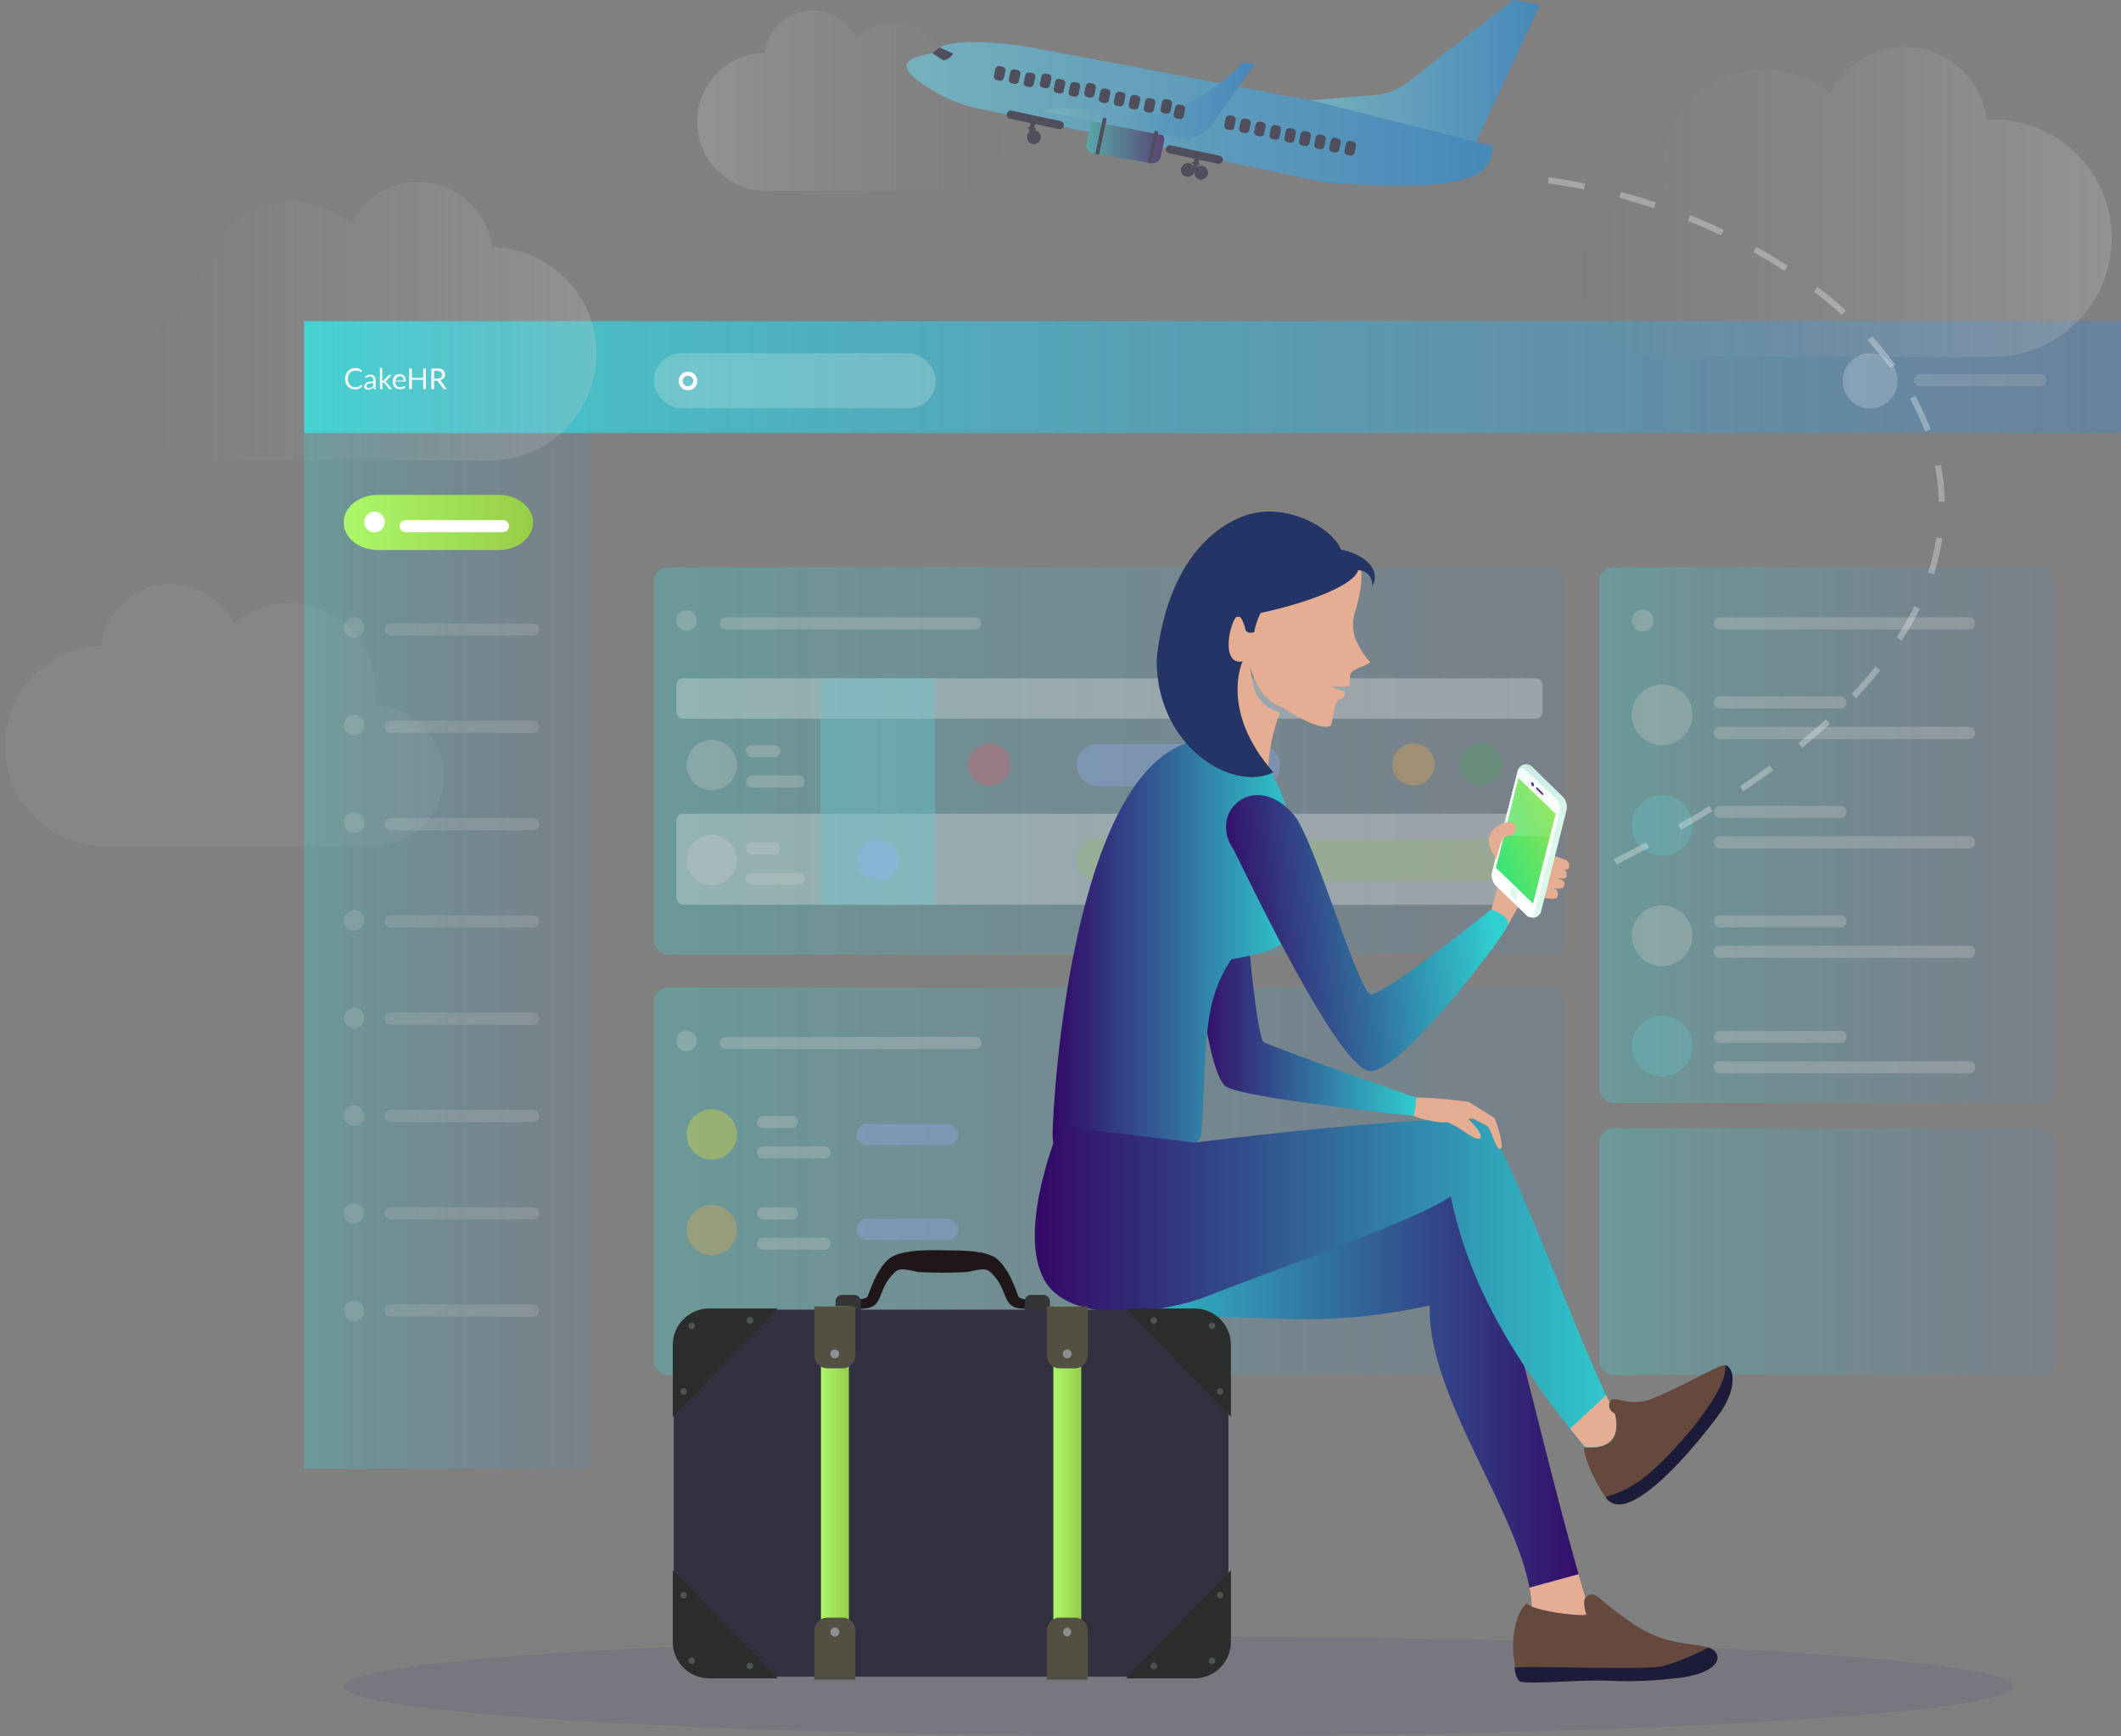 <svg xmlns="http://www.w3.org/2000/svg" xmlns:xlink="http://www.w3.org/1999/xlink" viewBox="0 0 348.83 285.5"><rect x="0" y="0" width="348.83" height="285.5" fill="#808080" stroke="none"/><defs><style>.cls-1{opacity:0.1;}.cls-2{fill:#332074;}.cls-3{opacity:0.2;}.cls-4{fill:url(#linear-gradient);}.cls-5{fill:url(#linear-gradient-2);}.cls-6{fill:url(#linear-gradient-3);}.cls-35,.cls-7{opacity:0.3;}.cls-8{fill:#ccc;}.cls-9{fill:#65c8d0;}.cls-10{opacity:0.6;}.cls-11{fill:url(#linear-gradient-4);}.cls-12,.cls-24{fill:#fff;}.cls-13{fill:url(#linear-gradient-5);}.cls-14{fill:url(#linear-gradient-6);}.cls-15{fill:#f2f2f2;}.cls-16{opacity:0.4;}.cls-17{fill:#42a552;}.cls-18{fill:#fbb03b;}.cls-19{fill:#8db65c;}.cls-20{fill:#95adff;}.cls-21{fill:#f04c5d;}.cls-22{fill:url(#linear-gradient-7);}.cls-23{fill:#fcee21;}.cls-24{opacity:0.05;}.cls-25{fill:url(#linear-gradient-8);}.cls-26{fill:url(#linear-gradient-9);}.cls-27{fill:url(#linear-gradient-10);}.cls-28{opacity:0.5;}.cls-29,.cls-30,.cls-31,.cls-32,.cls-34,.cls-37,.cls-38,.cls-39,.cls-40,.cls-41,.cls-42,.cls-43,.cls-46,.cls-47,.cls-49,.cls-50,.cls-52,.cls-54{fill-rule:evenodd;}.cls-29{fill:url(#linear-gradient-11);}.cls-30{fill:url(#linear-gradient-12);}.cls-31{fill:url(#linear-gradient-13);}.cls-32{fill:url(#linear-gradient-14);}.cls-33,.cls-34{fill:#1d1b3a;}.cls-35{fill:none;stroke:#fff;stroke-miterlimit:10;stroke-dasharray:6;}.cls-36,.cls-52{fill:#e5ae92;}.cls-37,.cls-53{fill:#243464;}.cls-38{fill:url(#linear-gradient-15);}.cls-39{fill:url(#linear-gradient-16);}.cls-40{fill:url(#linear-gradient-17);}.cls-41{fill:url(#linear-gradient-18);}.cls-42{fill:#65493c;}.cls-43{fill:#1f1619;}.cls-44{fill:#343536;}.cls-45{fill:#30303e;}.cls-46{fill:#2b2d2d;}.cls-47{fill:#4f5253;}.cls-48{fill:url(#linear-gradient-19);}.cls-49{fill:#525043;}.cls-50{fill:#8c8f94;}.cls-51{fill:url(#linear-gradient-20);}.cls-54{fill:url(#linear-gradient-21);}.cls-55{fill:url(#linear-gradient-22);}.cls-56{fill:url(#linear-gradient-23);}.cls-57{fill:url(#linear-gradient-24);}.cls-58{fill:url(#linear-gradient-25);}.cls-59{fill:url(#linear-gradient-26);}.cls-60{fill:url(#linear-gradient-27);}.cls-61{fill:url(#linear-gradient-28);}</style><linearGradient id="linear-gradient" x1="50.02" y1="147.18" x2="96.93" y2="147.18" gradientUnits="userSpaceOnUse"><stop offset="0" stop-color="#1afffe"/><stop offset="1" stop-color="#3688df" stop-opacity="0.49"/></linearGradient><linearGradient id="linear-gradient-2" x1="263.06" y1="137.32" x2="337.79" y2="137.32" xlink:href="#linear-gradient"/><linearGradient id="linear-gradient-3" x1="263.06" y1="205.82" x2="337.79" y2="205.82" xlink:href="#linear-gradient"/><linearGradient id="linear-gradient-4" x1="50.02" y1="62.01" x2="348.83" y2="62.01" xlink:href="#linear-gradient"/><linearGradient id="linear-gradient-5" x1="56.53" y1="85.91" x2="87.67" y2="85.91" gradientUnits="userSpaceOnUse"><stop offset="0" stop-color="#acf769"/><stop offset="1" stop-color="#97ce47"/></linearGradient><linearGradient id="linear-gradient-6" x1="107.54" y1="125.12" x2="257.29" y2="125.12" xlink:href="#linear-gradient"/><linearGradient id="linear-gradient-7" x1="107.54" y1="194.24" x2="257.29" y2="194.24" xlink:href="#linear-gradient"/><linearGradient id="linear-gradient-8" x1="-7242.04" y1="52.81" x2="-7164.24" y2="52.81" gradientTransform="matrix(-1, 0, 0, 1, -7143.52, 0)" gradientUnits="userSpaceOnUse"><stop offset="0" stop-color="#ccc" stop-opacity="0.25"/><stop offset="1" stop-color="#999" stop-opacity="0"/></linearGradient><linearGradient id="linear-gradient-9" x1="-7489.88" y1="33.21" x2="-7403.24" y2="33.21" xlink:href="#linear-gradient-8"/><linearGradient id="linear-gradient-10" x1="114.3" y1="16.56" x2="164.71" y2="16.56" gradientTransform="matrix(1, 0, 0, 1, 0, 0)" xlink:href="#linear-gradient-8"/><linearGradient id="linear-gradient-11" x1="215.58" y1="11.65" x2="253.26" y2="11.65" gradientUnits="userSpaceOnUse"><stop offset="0" stop-color="#69e0f7"/><stop offset="1" stop-color="#1090f3"/></linearGradient><linearGradient id="linear-gradient-12" x1="149.14" y1="18.72" x2="245.48" y2="18.72" xlink:href="#linear-gradient-11"/><linearGradient id="linear-gradient-13" x1="178.66" y1="23.04" x2="191.51" y2="23.04" gradientUnits="userSpaceOnUse"><stop offset="0" stop-color="#30cfd0"/><stop offset="1" stop-color="#330867"/></linearGradient><linearGradient id="linear-gradient-14" x1="171.31" y1="16.56" x2="206.31" y2="16.56" xlink:href="#linear-gradient-11"/><linearGradient id="linear-gradient-15" x1="178.99" y1="231.72" x2="262.1" y2="231.72" xlink:href="#linear-gradient-13"/><linearGradient id="linear-gradient-16" x1="196.65" y1="165.51" x2="233.18" y2="165.51" gradientUnits="userSpaceOnUse"><stop offset="0" stop-color="#330867"/><stop offset="1" stop-color="#30cfd0"/></linearGradient><linearGradient id="linear-gradient-17" x1="173.11" y1="157.51" x2="213.97" y2="157.51" xlink:href="#linear-gradient-16"/><linearGradient id="linear-gradient-18" x1="170.19" y1="211.8" x2="267.82" y2="211.8" xlink:href="#linear-gradient-16"/><linearGradient id="linear-gradient-19" x1="135.02" y1="245.47" x2="139.6" y2="245.47" xlink:href="#linear-gradient-5"/><linearGradient id="linear-gradient-20" x1="173.24" y1="245.47" x2="177.83" y2="245.47" xlink:href="#linear-gradient-5"/><linearGradient id="linear-gradient-21" x1="260.73" y1="459.9" x2="305.33" y2="459.9" gradientTransform="matrix(0.99, -0.1, 0.1, 0.99, -102.99, -276)" xlink:href="#linear-gradient-16"/><linearGradient id="linear-gradient-22" x1="-3865.53" y1="-2704.33" x2="-3840.84" y2="-2704.33" gradientTransform="matrix(-0.28, -0.96, -0.96, 0.28, -3410.89, -2819.22)" gradientUnits="userSpaceOnUse"><stop offset="0" stop-color="#dbf9ea"/><stop offset="1" stop-color="#c0dde2"/></linearGradient><linearGradient id="linear-gradient-23" x1="-3839.94" y1="-2705.88" x2="-3867.08" y2="-2701.43" gradientTransform="matrix(-0.28, -0.96, -0.96, 0.28, -3410.89, -2819.22)" gradientUnits="userSpaceOnUse"><stop offset="0" stop-color="#dbf9ea"/><stop offset="0.97" stop-color="#fff"/></linearGradient><linearGradient id="linear-gradient-24" x1="-3861.9" y1="-2699.65" x2="-3856.2" y2="-2698.83" xlink:href="#linear-gradient-22"/><linearGradient id="linear-gradient-25" x1="-28.35" y1="-485.36" x2="-9.22" y2="-501.48" gradientTransform="translate(152.67 620.26) rotate(13.98)" gradientUnits="userSpaceOnUse"><stop offset="0" stop-color="#25e581"/><stop offset="1" stop-color="#c4e138"/></linearGradient><linearGradient id="linear-gradient-26" x1="790.07" y1="-2255.79" x2="794.14" y2="-2254.65" gradientTransform="matrix(0.28, 0.96, 0.96, -0.28, 2202.24, -1253.69)" gradientUnits="userSpaceOnUse"><stop offset="0" stop-color="#5d278f"/><stop offset="1" stop-color="#292376"/></linearGradient><linearGradient id="linear-gradient-27" x1="790.18" y1="-2256.18" x2="794.25" y2="-2255.04" xlink:href="#linear-gradient-26"/><linearGradient id="linear-gradient-28" x1="-27.8" y1="-491.51" x2="-13.98" y2="-503.16" gradientTransform="translate(152.67 620.26) rotate(13.98)" gradientUnits="userSpaceOnUse"><stop offset="0" stop-color="#fff" stop-opacity="0.25"/><stop offset="1" stop-color="#dbf9ea" stop-opacity="0"/></linearGradient></defs><title>leave management</title><g id="Layer_2" data-name="Layer 2"><g id="Items"><g class="cls-1"><ellipse class="cls-2" cx="193.85" cy="277.31" rx="137.32" ry="8.18"/></g><g class="cls-3"><rect class="cls-4" x="50.02" y="52.81" width="46.91" height="188.74"/></g><g class="cls-3"><rect class="cls-5" x="263.06" y="93.27" width="74.72" height="88.1" rx="2.25" ry="2.25"/></g><g class="cls-3"><rect class="cls-6" x="263.06" y="185.54" width="74.72" height="40.55" rx="2.25" ry="2.25"/></g><g class="cls-7"><circle class="cls-8" cx="270.18" cy="102.05" r="1.8"/></g><g class="cls-7"><circle class="cls-8" cx="273.36" cy="117.56" r="4.99"/></g><g class="cls-7"><path class="cls-8" d="M302.68,116.52H282.87a1,1,0,1,1,0-2h19.81a1,1,0,1,1,0,2Z"/><path class="cls-8" d="M323.85,121.52h-41a1,1,0,1,1,0-2h41a1,1,0,1,1,0,2Z"/></g><g class="cls-7"><circle class="cls-9" cx="273.36" cy="135.72" r="4.99"/><path class="cls-8" d="M302.68,134.52H282.87a1,1,0,1,1,0-2h19.81a1,1,0,1,1,0,2Z"/><path class="cls-8" d="M323.85,139.52h-41a1,1,0,1,1,0-2h41a1,1,0,1,1,0,2Z"/></g><g class="cls-7"><circle class="cls-8" cx="273.36" cy="153.88" r="4.99"/></g><g class="cls-7"><path class="cls-8" d="M302.68,152.52H282.87a1,1,0,1,1,0-2h19.81a1,1,0,1,1,0,2Z"/><path class="cls-8" d="M323.85,157.52h-41a1,1,0,1,1,0-2h41a1,1,0,1,1,0,2Z"/></g><g class="cls-7"><path class="cls-8" d="M302.68,171.52H282.87a1,1,0,1,1,0-2h19.81a1,1,0,1,1,0,2Z"/><path class="cls-8" d="M323.85,176.52h-41a1,1,0,1,1,0-2h41a1,1,0,1,1,0,2Z"/></g><g class="cls-7"><circle class="cls-9" cx="273.36" cy="172.04" r="4.99"/></g><g class="cls-10"><rect class="cls-11" x="50.02" y="52.81" width="298.81" height="18.4"/></g><g class="cls-3"><circle class="cls-12" cx="307.58" cy="62.62" r="4.54"/></g><g class="cls-3"><path class="cls-8" d="M335.55,63.52H315.74a1,1,0,1,1,0-2h19.81a1,1,0,1,1,0,2Z"/></g><path class="cls-13" d="M87.67,85.91c0,2.5-2.53,4.54-5.63,4.54H62.16c-3.1,0-5.63-2-5.63-4.54s2.53-4.53,5.63-4.53H82C85.14,81.38,87.67,83.42,87.67,85.91Z"/><g class="cls-3"><rect class="cls-12" x="107.54" y="58.08" width="46.35" height="9.07" rx="4.5" ry="4.5"/></g><g class="cls-3"><circle class="cls-8" cx="58.23" cy="135.3" r="1.7"/><path class="cls-8" d="M87.67,136.52H64.26a1,1,0,1,1,0-2H87.67a1,1,0,1,1,0,2Z"/></g><g class="cls-3"><circle class="cls-8" cx="58.23" cy="151.35" r="1.7"/><path class="cls-8" d="M87.67,152.52H64.26a1,1,0,1,1,0-2H87.67a1,1,0,1,1,0,2Z"/></g><g class="cls-3"><circle class="cls-8" cx="58.23" cy="167.41" r="1.7"/><path class="cls-8" d="M87.67,168.52H64.26a1,1,0,1,1,0-2H87.67a1,1,0,1,1,0,2Z"/></g><g class="cls-3"><circle class="cls-8" cx="58.23" cy="183.46" r="1.7"/><path class="cls-8" d="M87.67,184.52H64.26a1,1,0,1,1,0-2H87.67a1,1,0,1,1,0,2Z"/></g><g class="cls-3"><circle class="cls-8" cx="58.23" cy="199.52" r="1.7"/><path class="cls-8" d="M87.67,200.52H64.26a1,1,0,1,1,0-2H87.67a1,1,0,1,1,0,2Z"/></g><g class="cls-3"><circle class="cls-8" cx="58.23" cy="215.58" r="1.7"/><path class="cls-8" d="M87.67,216.52H64.26a1,1,0,1,1,0-2H87.67a1,1,0,1,1,0,2Z"/></g><g class="cls-3"><circle class="cls-8" cx="58.23" cy="103.18" r="1.7"/><path class="cls-8" d="M87.67,104.52H64.26a1,1,0,1,1,0-2H87.67a1,1,0,1,1,0,2Z"/></g><g class="cls-3"><circle class="cls-8" cx="58.23" cy="119.24" r="1.7"/><path class="cls-8" d="M87.67,120.52H64.26a1,1,0,1,1,0-2H87.67a1,1,0,1,1,0,2Z"/></g><g class="cls-7"><path class="cls-8" d="M323.85,103.52h-41a1,1,0,1,1,0-2h41a1,1,0,1,1,0,2Z"/></g><path class="cls-12" d="M59.37,63.32a.09.09,0,0,1,.07,0l.18.2a1.48,1.48,0,0,1-.51.38,1.74,1.74,0,0,1-.72.14,1.78,1.78,0,0,1-.67-.13,1.61,1.61,0,0,1-.52-.36,1.68,1.68,0,0,1-.33-.55,2,2,0,0,1-.11-.71,2,2,0,0,1,.12-.71,1.59,1.59,0,0,1,.34-.56,1.66,1.66,0,0,1,.53-.36,1.87,1.87,0,0,1,.68-.13,1.64,1.64,0,0,1,.65.12,1.8,1.8,0,0,1,.49.32l-.15.21,0,0-.06,0a.25.25,0,0,1-.11-.05.74.74,0,0,0-.16-.1A1.17,1.17,0,0,0,58.8,61a1.51,1.51,0,0,0-.86.05,1.08,1.08,0,0,0-.37.26,1.22,1.22,0,0,0-.25.43,1.85,1.85,0,0,0,0,1.14,1.23,1.23,0,0,0,.25.42,1,1,0,0,0,.38.27,1.19,1.19,0,0,0,.47.09l.27,0a.86.86,0,0,0,.23-.06.66.66,0,0,0,.19-.09l.18-.14A.1.1,0,0,1,59.37,63.32Z"/><path class="cls-12" d="M60,62a1.31,1.31,0,0,1,.43-.29,1.46,1.46,0,0,1,.52-.1,1,1,0,0,1,.36.07.83.83,0,0,1,.26.19.68.68,0,0,1,.16.29,1.06,1.06,0,0,1,.06.37V64H61.6l-.1,0s0,0,0-.08l-.05-.23-.18.16L61,64a.81.81,0,0,1-.22.07,1,1,0,0,1-.25,0,1.26,1.26,0,0,1-.27,0,.72.72,0,0,1-.21-.12.62.62,0,0,1-.15-.2.84.84,0,0,1,0-.29.47.47,0,0,1,.08-.27.72.72,0,0,1,.25-.24,2,2,0,0,1,.46-.17,3.44,3.44,0,0,1,.7-.07v-.19a.67.67,0,0,0-.12-.43.45.45,0,0,0-.35-.14.7.7,0,0,0-.27,0,.51.51,0,0,0-.18.09l-.14.08a.15.15,0,0,1-.11,0,.08.08,0,0,1-.07,0l-.06,0Zm1.37,1a3.37,3.37,0,0,0-.5.05,1.1,1.1,0,0,0-.33.09.49.49,0,0,0-.19.14.33.33,0,0,0-.06.19.41.41,0,0,0,0,.16.31.31,0,0,0,.08.11l.13.07.16,0,.2,0,.18-.07.16-.1a.93.93,0,0,0,.14-.14Z"/><path class="cls-12" d="M62.87,60.51v2.07h.19a.17.17,0,0,0,.06-.06l.77-.82.07-.06a.15.15,0,0,1,.1,0h.38l-.89,1a.53.53,0,0,1-.14.12.27.27,0,0,1,.08.07l.07.08L64.5,64h-.38L64,64A.13.13,0,0,1,64,64l-.8-1a.13.13,0,0,0-.07-.06l-.1,0h-.12V64h-.43V60.51Z"/><path class="cls-12" d="M66.7,63.69a1.54,1.54,0,0,1-.19.17,1.75,1.75,0,0,1-.24.11L66,64a1.14,1.14,0,0,1-.26,0,1.45,1.45,0,0,1-.47-.08,1,1,0,0,1-.36-.25,1.27,1.27,0,0,1-.24-.41,1.55,1.55,0,0,1-.09-.55,1.4,1.4,0,0,1,.08-.47,1.24,1.24,0,0,1,.22-.39,1.16,1.16,0,0,1,.36-.25,1.19,1.19,0,0,1,.47-.09,1.1,1.1,0,0,1,.41.07,1,1,0,0,1,.32.21,1,1,0,0,1,.21.34,1.35,1.35,0,0,1,.07.46.26.26,0,0,1,0,.14s0,0-.08,0H65a1.51,1.51,0,0,0,.07.4.75.75,0,0,0,.15.28.66.66,0,0,0,.24.17.78.78,0,0,0,.31.06.79.79,0,0,0,.28,0,.93.93,0,0,0,.2-.08l.14-.08a.26.26,0,0,1,.1,0,.12.12,0,0,1,.08,0Zm-.35-1.14a.77.77,0,0,0,0-.27.72.72,0,0,0-.12-.21.48.48,0,0,0-.2-.14.67.67,0,0,0-.26,0,.65.65,0,0,0-.48.18.83.83,0,0,0-.22.49Z"/><path class="cls-12" d="M70.06,60.6V64H69.6V62.47H67.75V64h-.46V60.6h.46v1.53H69.6V60.6Z"/><path class="cls-12" d="M73.47,64h-.41a.21.21,0,0,1-.19-.1L72,62.71a.24.24,0,0,0-.08-.09l-.15,0H71.4V64h-.46V60.6h1a1.91,1.91,0,0,1,.56.07,1,1,0,0,1,.39.19.76.76,0,0,1,.23.3,1,1,0,0,1,.07.39,1.21,1.21,0,0,1,0,.34.88.88,0,0,1-.17.28.84.84,0,0,1-.27.22,1.21,1.21,0,0,1-.35.13.43.43,0,0,1,.15.15Zm-1.58-1.77a1,1,0,0,0,.35,0,.66.66,0,0,0,.42-.35.76.76,0,0,0,0-.27.58.58,0,0,0-.2-.47,1,1,0,0,0-.6-.15H71.4v1.29Z"/><g class="cls-3"><rect class="cls-14" x="107.54" y="93.27" width="149.75" height="63.7" rx="2.25" ry="2.25"/></g><g class="cls-7"><circle class="cls-8" cx="112.92" cy="102.05" r="1.7"/></g><g class="cls-7"><path class="cls-8" d="M160.39,103.52h-41a1,1,0,1,1,0-2h41a1,1,0,1,1,0,2Z"/></g><g class="cls-7"><rect class="cls-15" x="111.22" y="111.54" width="142.49" height="6.65" rx="1.13" ry="1.13"/></g><g class="cls-7"><rect class="cls-15" x="111.22" y="133.81" width="142.49" height="14.97" rx="1.13" ry="1.13"/></g><g class="cls-7"><circle class="cls-8" cx="117.06" cy="141.43" r="4.14"/></g><g class="cls-7"><circle class="cls-8" cx="117.06" cy="125.82" r="4.14"/></g><g class="cls-16"><rect class="cls-9" x="134.94" y="111.54" width="18.87" height="37.24"/></g><g class="cls-7"><circle class="cls-17" cx="243.62" cy="125.71" r="3.47"/></g><g class="cls-7"><circle class="cls-18" cx="232.48" cy="125.71" r="3.47"/></g><g class="cls-7"><rect class="cls-19" x="177.04" y="137.96" width="70.05" height="6.94" rx="3.38" ry="3.38"/></g><g class="cls-7"><rect class="cls-20" x="177.04" y="122.35" width="33.5" height="6.94" rx="3.38" ry="3.38"/></g><g class="cls-7"><circle class="cls-21" cx="162.69" cy="125.76" r="3.47"/></g><g class="cls-7"><circle class="cls-20" cx="144.37" cy="141.43" r="3.47"/></g><path class="cls-12" d="M113.16,64.18a1.53,1.53,0,1,1,1.52-1.53A1.52,1.52,0,0,1,113.16,64.18Zm0-2.38a.86.86,0,1,0,.85.85A.85.85,0,0,0,113.16,61.8Z"/><g class="cls-7"><path class="cls-8" d="M127.3,124.52h-3.61a1,1,0,1,1,0-2h3.61a1,1,0,1,1,0,2Z"/><path class="cls-8" d="M131.35,129.52h-7.66a1,1,0,1,1,0-2h7.66a1,1,0,1,1,0,2Z"/></g><g class="cls-7"><path class="cls-8" d="M127.3,140.52h-3.61a1,1,0,1,1,0-2h3.61a1,1,0,1,1,0,2Z"/><path class="cls-8" d="M131.35,145.52h-7.66a1,1,0,1,1,0-2h7.66a1,1,0,1,1,0,2Z"/></g><g class="cls-3"><rect class="cls-22" x="107.54" y="162.39" width="149.75" height="63.7" rx="2.25" ry="2.25"/></g><g class="cls-7"><circle class="cls-8" cx="112.92" cy="171.17" r="1.7"/></g><g class="cls-7"><path class="cls-8" d="M160.39,172.52h-41a1,1,0,1,1,0-2h41a1,1,0,1,1,0,2Z"/></g><g class="cls-7"><circle class="cls-18" cx="117.06" cy="202.29" r="4.14"/></g><g class="cls-7"><circle class="cls-23" cx="117.06" cy="186.56" r="4.14"/></g><g class="cls-7"><path class="cls-20" d="M157.65,186.56a2,2,0,0,1-2.25,1.74H143.16a1.8,1.8,0,1,1,0-3.47H155.4A2,2,0,0,1,157.65,186.56Z"/></g><g class="cls-7"><path class="cls-20" d="M157.65,202.18a2,2,0,0,1-2.25,1.73H143.16a1.8,1.8,0,1,1,0-3.47H155.4A2,2,0,0,1,157.65,202.18Z"/></g><g class="cls-7"><path class="cls-8" d="M130.22,200.52h-4.73a1,1,0,1,1,0-2h4.73a1,1,0,1,1,0,2Z"/><path class="cls-8" d="M135.63,205.52H125.49a1,1,0,1,1,0-2h10.14a1,1,0,1,1,0,2Z"/></g><g class="cls-7"><path class="cls-8" d="M130.22,185.52h-4.73a1,1,0,1,1,0-2h4.73a1,1,0,1,1,0,2Z"/><path class="cls-8" d="M135.63,190.52H125.49a1,1,0,1,1,0-2h10.14a1,1,0,1,1,0,2Z"/></g><circle class="cls-12" cx="61.6" cy="85.85" r="1.7"/><path class="cls-12" d="M82.72,87.52h-16a1,1,0,1,1,0-2h16a1,1,0,1,1,0,2Z"/><path id="_Path_" data-name="&lt;Path&gt;" class="cls-24" d="M61.78,116.07l-.26,0a14.63,14.63,0,0,0,.26-2.66,14.2,14.2,0,0,0-23.33-10.88,11.55,11.55,0,0,0-21.83,3.62h-.1a16.52,16.52,0,0,0,0,33H61.78a11.57,11.57,0,0,0,0-23.13Z"/><path id="_Path_2" data-name="&lt;Path&gt;" class="cls-25" d="M33,51.15h.27A15.32,15.32,0,0,1,33,48.34,15.07,15.07,0,0,1,57.74,36.8a12.25,12.25,0,0,1,23.15,3.84H81a17.53,17.53,0,0,1,0,35.05H33a12.27,12.27,0,0,1,0-24.53Z"/><path id="_Path_3" data-name="&lt;Path&gt;" class="cls-26" d="M273.39,31.36l.3,0a17.14,17.14,0,0,1-.3-3.14A16.78,16.78,0,0,1,301,15.38a13.64,13.64,0,0,1,25.78,4.28h.12a19.52,19.52,0,1,1,0,39H273.39a13.66,13.66,0,1,1,0-27.32Z"/><path id="_Path_4" data-name="&lt;Path&gt;" class="cls-27" d="M156.76,15.48h-.17a9.94,9.94,0,0,0,.17-1.82,9.75,9.75,0,0,0-16-7.48,7.94,7.94,0,0,0-15,2.48h-.08a11.36,11.36,0,0,0,0,22.71h31.11a7.95,7.95,0,1,0,0-15.9Z"/><g class="cls-28"><path class="cls-29" d="M242.77,23.31,253.26.78,248.8,0,231.7,13.41A10.55,10.55,0,0,1,226,15.63l-10.41.87L234.11,23Z"/><path class="cls-30" d="M159.87,17.62l57.58,12.3c24.59,2,28.11-1.14,28-5.93l-29.06-7.32s-41.48-7.92-45.58-8.62a50.68,50.68,0,0,0-11.38-1.12c-4.16.14-5,.74-6.1,1.84-4.56.77-5.64,2-2.18,4.6A24.76,24.76,0,0,0,159.87,17.62Z"/><path class="cls-31" d="M181,19.25l9.44,2.38a1.37,1.37,0,0,1,1,1.59l-.55,2.59a1.38,1.38,0,0,1-1.6,1l-9.6-1.6a1.33,1.33,0,0,1-1-1.6l.72-3.36A1.33,1.33,0,0,1,181,19.25Z"/><path class="cls-32" d="M171.31,18.18l3.53-.34,15.52.86c1.73.42,10-3.78,14.07-8.51l1.88.41-6.5,9.16A6.75,6.75,0,0,1,195,22.93l-11.63-2.22Z"/><rect class="cls-33" x="196.05" y="25.56" width="1.64" height="0.78" transform="translate(130.44 213.09) rotate(-77.96)"/><rect class="cls-33" x="196.54" y="26.21" width="0.28" height="1.33" transform="translate(129.32 213.61) rotate(-77.95)"/><rect class="cls-33" x="195.88" y="27.24" width="1.32" height="0.64" transform="translate(128.64 214.04) rotate(-77.97)"/><path class="cls-34" d="M198.43,27.76a1.11,1.11,0,0,0-1.44-.31h0Z"/><path class="cls-34" d="M196.59,29a1.12,1.12,0,1,0,1.88-1.22A1.12,1.12,0,0,0,196.59,29Z"/><path class="cls-34" d="M196.59,29a1.12,1.12,0,1,0,1.88-1.22Z"/><path class="cls-34" d="M198,28.14a.51.51,0,1,0-.86.56Z"/><path class="cls-34" d="M197.1,28.7a.51.51,0,1,0,.86-.56Z"/><path class="cls-34" d="M197.81,28.24a.33.33,0,1,1-.56.36Z"/><path class="cls-34" d="M197.25,28.6a.33.33,0,0,1,.56-.36Z"/><path class="cls-34" d="M197.69,28.32a.18.18,0,0,1-.06.26.19.19,0,0,1-.26,0Z"/><path class="cls-34" d="M197.37,28.53a.2.2,0,0,1,.06-.27.18.18,0,0,1,.26.06Z"/><path class="cls-34" d="M192.54,23.9l8.07,1.72a.66.66,0,0,1,.51.79h0a.68.68,0,0,1-.79.52l-8.07-1.73a.66.66,0,0,1-.51-.79h0A.66.66,0,0,1,192.54,23.9Z"/><rect class="cls-33" x="169.06" y="19.8" width="1.64" height="0.78" transform="translate(114.81 182.16) rotate(-78)"/><rect class="cls-33" x="169.55" y="20.45" width="0.28" height="1.33" transform="translate(113.55 182.63) rotate(-77.93)"/><rect class="cls-33" x="169.21" y="21.21" width="0.78" height="0.64" transform="translate(113.18 182.91) rotate(-77.97)"/><path class="cls-34" d="M170.92,21.88a1.11,1.11,0,0,0-1.43-.31h0Z"/><path class="cls-34" d="M169.09,23.15a1.11,1.11,0,1,0,.33-1.54A1.13,1.13,0,0,0,169.09,23.15Z"/><path class="cls-34" d="M169.09,23.15A1.11,1.11,0,0,0,171,21.94Z"/><path class="cls-34" d="M170.46,22.27a.52.52,0,0,0-.71-.16.53.53,0,0,0-.16.72Z"/><path class="cls-34" d="M169.59,22.83a.52.52,0,0,0,.72.15.51.51,0,0,0,.15-.71Z"/><path class="cls-34" d="M170.31,22.37a.33.33,0,0,1-.56.36Z"/><path class="cls-34" d="M169.75,22.73a.33.33,0,1,1,.56-.36Z"/><path class="cls-34" d="M170.19,22.44a.2.2,0,0,1-.06.27.18.18,0,0,1-.26-.06Z"/><path class="cls-34" d="M169.87,22.65a.19.19,0,0,1,0-.26.19.19,0,0,1,.27.05Z"/><path class="cls-34" d="M166.38,18.2l8.06,1.72a.67.67,0,0,1,.51.8h0a.66.66,0,0,1-.79.51l-8.06-1.72a.68.68,0,0,1-.52-.79h0A.68.68,0,0,1,166.38,18.2Z"/><path class="cls-34" d="M153.36,8.77l1.81,1.16a2.38,2.38,0,0,0,1.57-1.12l-2.16-1A4.43,4.43,0,0,0,153.36,8.77Z"/><rect class="cls-33" x="168.15" y="12.29" width="2.35" height="1.68" rx="0.59" ry="0.59" transform="translate(121.21 176) rotate(-77.98)"/><rect class="cls-33" x="170.61" y="12.81" width="2.35" height="1.68" rx="0.59" ry="0.59" transform="matrix(0.21, -0.98, 0.98, 0.21, 122.52, 178.79)"/><rect class="cls-33" x="173.07" y="13.34" width="2.35" height="1.68" rx="0.59" ry="0.59" transform="translate(124.03 181.63) rotate(-77.96)"/><rect class="cls-33" x="175.53" y="13.86" width="2.35" height="1.68" rx="0.59" ry="0.59" transform="translate(125.38 184.43) rotate(-77.93)"/><rect class="cls-33" x="177.99" y="14.39" width="2.35" height="1.68" rx="0.59" ry="0.59" transform="matrix(0.21, -0.98, 0.98, 0.21, 126.73, 187.23)"/><polygon class="cls-34" points="189.9 21.5 190.44 21.63 190.5 21.65 189.39 26.85 189.33 26.84 188.78 26.75 189.9 21.5"/><polygon class="cls-34" points="181.42 19.35 182.01 19.5 180.75 25.41 180.15 25.31 181.42 19.35"/><rect class="cls-33" x="180.5" y="14.92" width="2.35" height="1.68" rx="0.59" ry="0.59" transform="translate(128.27 190.12) rotate(-77.93)"/><rect class="cls-33" x="182.96" y="15.45" width="2.35" height="1.68" rx="0.59" ry="0.59" transform="translate(129.79 192.97) rotate(-77.96)"/><rect class="cls-33" x="185.42" y="15.97" width="2.35" height="1.68" rx="0.59" ry="0.59" transform="translate(131.22 195.79) rotate(-77.96)"/><rect class="cls-33" x="187.88" y="16.5" width="2.35" height="1.68" rx="0.59" ry="0.59" transform="translate(132.61 198.6) rotate(-77.94)"/><rect class="cls-33" x="190.34" y="17.03" width="2.35" height="1.68" rx="0.59" ry="0.59" transform="matrix(0.21, -0.98, 0.98, 0.21, 134.09, 201.44)"/><rect class="cls-33" x="192.8" y="17.55" width="2.35" height="1.68" rx="0.59" ry="0.59" transform="translate(135.43 204.23) rotate(-77.93)"/><rect class="cls-33" x="165.69" y="11.76" width="2.35" height="1.68" rx="0.59" ry="0.59" transform="translate(119.65 173.14) rotate(-77.93)"/><rect class="cls-33" x="163.23" y="11.24" width="2.35" height="1.68" rx="0.59" ry="0.59" transform="translate(118.27 170.33) rotate(-77.95)"/><rect class="cls-33" x="201.12" y="19.33" width="2.35" height="1.68" rx="0.59" ry="0.59" transform="translate(140.37 213.81) rotate(-77.96)"/><rect class="cls-33" x="203.58" y="19.86" width="2.35" height="1.68" rx="0.59" ry="0.59" transform="translate(141.62 216.57) rotate(-77.91)"/><rect class="cls-33" x="206.04" y="20.38" width="2.35" height="1.68" rx="0.59" ry="0.59" transform="translate(143.24 219.45) rotate(-77.96)"/><rect class="cls-33" x="208.54" y="20.92" width="2.35" height="1.68" rx="0.59" ry="0.59" transform="translate(144.61 222.29) rotate(-77.93)"/><rect class="cls-33" x="211.01" y="21.44" width="2.35" height="1.68" rx="0.59" ry="0.59" transform="translate(146.13 225.14) rotate(-77.96)"/><rect class="cls-33" x="213.47" y="21.97" width="2.35" height="1.68" rx="0.59" ry="0.59" transform="translate(147.37 227.9) rotate(-77.91)"/><rect class="cls-33" x="213.47" y="21.97" width="2.35" height="1.68" rx="0.59" ry="0.59" transform="translate(147.37 227.9) rotate(-77.91)"/><rect class="cls-33" x="215.93" y="22.49" width="2.35" height="1.68" rx="0.59" ry="0.59" transform="translate(148.99 230.79) rotate(-77.96)"/><rect class="cls-33" x="218.39" y="23.02" width="2.35" height="1.68" rx="0.59" ry="0.59" transform="translate(150.32 233.58) rotate(-77.93)"/><rect class="cls-33" x="220.89" y="23.55" width="2.35" height="1.68" rx="0.59" ry="0.59" transform="translate(151.89 236.48) rotate(-77.96)"/><path class="cls-34" d="M196.25,27.29a1.12,1.12,0,0,0-1.44-.31h0Z"/><path class="cls-34" d="M194.41,28.56a1.12,1.12,0,1,0,.33-1.54A1.12,1.12,0,0,0,194.41,28.56Z"/><path class="cls-34" d="M194.41,28.56a1.12,1.12,0,0,0,1.88-1.21Z"/><path class="cls-34" d="M195.78,27.67a.52.52,0,1,0-.86.57Z"/><path class="cls-34" d="M194.92,28.24a.52.52,0,1,0,.86-.57Z"/><path class="cls-34" d="M195.63,27.78a.33.33,0,0,1-.56.36Z"/><path class="cls-34" d="M195.07,28.14a.34.34,0,0,1,.1-.46.33.33,0,0,1,.46.1Z"/><path class="cls-34" d="M195.51,27.85a.2.2,0,0,1-.06.27.19.19,0,0,1-.26-.06Z"/><path class="cls-34" d="M195.19,28.06a.19.19,0,1,1,.32-.21Z"/></g><path class="cls-35" d="M265.66,141.71c101.46-50.94,37.66-108.5-16-112.59"/><path class="cls-36" d="M198.46,118.21c0-.24,4-5.94,3.94-5.38,1.12-2.65-3.44-10.17-3.25-11.07.38-1.83,2.81-1.16,3.2-3,.79-3.66,4.7,1.28,5.41-2.4a12.18,12.18,0,0,0,.16-3.65c4-3.78,12.24-.95,13.15-.49,0,0,.15.21.38.56.68.16,1.45.39,2.32.69.51,2.16-.48,5.71-.79,6.82a6.84,6.84,0,0,0,0,4.9c1.81,4.06,3.05,3.38,1.81,4.06s-2.61.8-2.75,1.89.12,1.52-.28,1.76a.62.62,0,0,1,0-.1,9.66,9.66,0,0,1-2.94,0,5,5,0,0,0,2.3.86.15.15,0,0,1,0,.07c.07.64,0,1.1-.86,1.28s-1.12,4.17-1.42,4.33c-1.57.82-5.42-1.4-7.81-2.93v0a8.6,8.6,0,0,1-3.59-2.64,16.92,16.92,0,0,1-1.87-4.19s.51,3.84,1.2,4.81a6.14,6.14,0,0,0,3.76,2.78,29.81,29.81,0,0,0-2,11.52c.23,6.16-1.41,5-1.65,5.59-.17.42-4,3.56-5.79.5C201.53,131.64,197.94,121.22,198.46,118.21Z"/><path class="cls-37" d="M218.61,90.19c-7.57-7.73-15.61.89-19.16,9a7.32,7.32,0,0,1,.59,2c.21,1.86,22.08-3,23.33-7.43a2.35,2.35,0,0,1,2.3,2.69C227.58,93,222.89,90.23,218.61,90.19Z"/><path class="cls-38" d="M195.59,197.19c2,0,39.31.16,40.88-.32a6.66,6.66,0,0,1,7.69,3.95c2.49,5.35,14.46,58.11,17.91,65.33.63,1.31-10.14.3-10.14-1.16,0-13.84-17.24-34.39-16.8-50.32a93.47,93.47,0,0,1-24.45,2.2c-14.25-.48-30.55-.72-31.64-3.74S195.59,197.19,195.59,197.19Z"/><path class="cls-39" d="M205,147.57c-.36,1.21,1.63,23.08,2.84,23.81s24.49,9,25.12,9.1,0,3-.38,3-28-2.87-30.95-4.8-4.94-21.41-4.94-21.41Z"/><path class="cls-40" d="M213.44,141.48c1.56,11.55.15,14.5-10.93,16.26-5,7.53-3.92,14.54-4.95,29-.18,2.59-25.16,14.76-24.43-1.18.74-16.32,5.29-57,21.59-63.2C197.56,121.31,210.1,116.8,213.44,141.48Z"/><path class="cls-41" d="M174.3,185.22s-6.85,16.07-2.87,24.65,20.59,5.91,27.18,3.26c8.64-3.48,34.44-12.38,40-16.42,2.5,12.42,8.65,25.3,22.68,42,2.37,2.81,6.53-2.83,6.53-2.83C263,231,247.57,185.51,243.7,184.5c-6.57-1.71-47.21,3.39-47.21,3.39Z"/><path class="cls-42" d="M251.12,263.64c-1.58,1.17-2.82,5.37-2,9.8,0,0-.06,2.36.8,3s8.92-.18,14.24-.08a63,63,0,0,0,10.67-.31c7.31-.54,8.79-3.39,6.9-4.75s-7.14-.14-13.18-4.29-5.81-5.09-7.17-4.72-.61,2.7-.45,3.22S251.93,265,251.12,263.64Z"/><path class="cls-42" d="M260.55,238c-.21,1.59,2.15,6.39,3.59,8.33,3.9,5.24,15.93-10.1,18.45-13.55,3.68-5,2.34-8.63.71-8.22s-10.47,5.5-13.14,5.91-4.65-.76-5.18-.24a1.43,1.43,0,0,0,.59,2.27C266.15,234.73,266.24,238.56,260.55,238Z"/><path class="cls-43" d="M141,213.68s1.41,0,1.69-.5,1.3-4.23,3.47-6.12c1.77-1.53,6.27-1.5,8.93-1.45s7.16-.08,8.92,1.45c2.17,1.89,3.2,5.56,3.48,6.12s1.68.5,1.68.5l0,1.51c-4.86.32-2.87-2.72-6.19-5.91-.87-.83-1.63-.55-3.93-.1a76.43,76.43,0,0,1-8,0c-2.29-.45-3.06-.73-3.93.1-3.32,3.19-1.33,6.23-6.18,5.91Z"/><rect class="cls-44" x="137.43" y="212.94" width="4.15" height="3.77" rx="1.03" ry="1.03"/><rect class="cls-44" x="168.53" y="212.94" width="4.15" height="3.77" rx="1.03" ry="1.03"/><path class="cls-45" d="M117.35,215.37H195.5a6.53,6.53,0,0,1,6.53,6.53v47.28a6.54,6.54,0,0,1-6.54,6.54H117.35a6.54,6.54,0,0,1-6.54-6.54V221.91A6.53,6.53,0,0,1,117.35,215.37Z"/><path class="cls-46" d="M116.61,215.18h11.3L110.65,233V221.14A6,6,0,0,1,116.61,215.18Z"/><path class="cls-47" d="M123.34,217.73a.54.54,0,0,0,.54-.54.54.54,0,1,0-1.07,0A.54.54,0,0,0,123.34,217.73Z"/><path class="cls-47" d="M112.43,229.36a.54.54,0,0,0,.54-.54.54.54,0,0,0-1.08,0A.54.54,0,0,0,112.43,229.36Z"/><path class="cls-47" d="M113.77,218.57a.55.55,0,0,0,.54-.54.54.54,0,0,0-.54-.54.54.54,0,0,0-.54.54A.54.54,0,0,0,113.77,218.57Z"/><path class="cls-46" d="M116.61,276h11.3l-17.26-17.79V270A6,6,0,0,0,116.61,276Z"/><path class="cls-47" d="M123.34,274.5a.54.54,0,0,0,.54-.54.54.54,0,1,0-.54.54Z"/><path class="cls-47" d="M112.43,262.87a.54.54,0,0,0,.54-.54.54.54,0,0,0-1.08,0A.54.54,0,0,0,112.43,262.87Z"/><path class="cls-47" d="M113.77,273.66a.54.54,0,0,0,.54-.54.55.55,0,0,0-.54-.54.54.54,0,0,0-.54.54A.54.54,0,0,0,113.77,273.66Z"/><path class="cls-46" d="M196.48,215.18h-11.3L202.44,233V221.14A6,6,0,0,0,196.48,215.18Z"/><path class="cls-47" d="M189.75,217.73a.54.54,0,0,0,.54-.54.55.55,0,0,0-.54-.54.54.54,0,0,0-.54.54A.54.54,0,0,0,189.75,217.73Z"/><path class="cls-47" d="M200.66,229.36a.54.54,0,0,0,.54-.54.54.54,0,0,0-.54-.54.55.55,0,0,0-.54.54A.54.54,0,0,0,200.66,229.36Z"/><path class="cls-47" d="M199.32,218.57a.54.54,0,0,0,.54-.54.54.54,0,0,0-.54-.54.54.54,0,0,0-.54.54A.55.55,0,0,0,199.32,218.57Z"/><path class="cls-46" d="M196.48,276h-11.3l17.26-17.79V270A6,6,0,0,1,196.48,276Z"/><path class="cls-47" d="M189.75,274.5a.55.55,0,0,0,.54-.54.54.54,0,0,0-.54-.54.54.54,0,0,0-.54.54A.54.54,0,0,0,189.75,274.5Z"/><path class="cls-47" d="M200.66,262.87a.54.54,0,0,0,.54-.54.54.54,0,0,0-.54-.54.54.54,0,0,0-.54.54A.55.55,0,0,0,200.66,262.87Z"/><path class="cls-47" d="M199.32,273.66a.54.54,0,0,0,.54-.54.54.54,0,0,0-.54-.54.55.55,0,0,0-.54.54A.54.54,0,0,0,199.32,273.66Z"/><rect class="cls-48" x="135.02" y="214.82" width="4.59" height="61.3"/><path class="cls-49" d="M133.94,214.82h6.74v8.06a2.13,2.13,0,0,1-2.11,2.14h-2.52a2.13,2.13,0,0,1-2.11-2.14Z"/><path class="cls-50" d="M137.28,223.38a.73.73,0,1,0-.72-.73A.73.73,0,0,0,137.28,223.38Z"/><path class="cls-49" d="M133.94,276.22h6.74v-8.06a2.13,2.13,0,0,0-2.11-2.14h-2.52a2.13,2.13,0,0,0-2.11,2.14Z"/><path class="cls-50" d="M137.28,269.13a.74.74,0,1,0-.72-.74A.74.74,0,0,0,137.28,269.13Z"/><rect class="cls-51" x="173.24" y="214.82" width="4.59" height="61.3"/><path class="cls-49" d="M172.16,214.82h6.74v8.06a2.12,2.12,0,0,1-2.1,2.14h-2.53a2.13,2.13,0,0,1-2.11-2.14Z"/><path class="cls-50" d="M175.51,223.38a.73.73,0,1,0-.72-.73A.73.73,0,0,0,175.51,223.38Z"/><path class="cls-49" d="M172.16,276.22h6.74v-8.06a2.12,2.12,0,0,0-2.1-2.14h-2.53a2.13,2.13,0,0,0-2.11,2.14Z"/><path class="cls-50" d="M175.51,269.13a.74.74,0,0,0,0-1.47.74.74,0,0,0,0,1.47Z"/><path class="cls-52" d="M232.92,180.48c3.28,0,8.58.71,8.58.71s3.93,2.42,4.23,2.64,1.75,4.9,1.08,5.1c-.87.25-1.51-3.36-2.29-3.78l-2.24-1.21-.84.05s2.79,2.6,1.95,3.19-3.32-2-5.5-2.68c-.77.39-5.53-.8-5.35-1.05A18.86,18.86,0,0,0,232.92,180.48Z"/><path class="cls-34" d="M282.59,232.74c3.37-4.61,2.53-8,1.12-8.24.88,4.44-10.54,16.89-14.4,19.25a17.46,17.46,0,0,1-5.25,2.43l.08.11C268,251.53,280.07,236.19,282.59,232.74Z"/><path class="cls-34" d="M273.47,274c-3.09.69-21.62-.11-24.34.24a3.25,3.25,0,0,0,.78,2.2c.87.61,8.92-.18,14.24-.08a63,63,0,0,0,10.67-.31c7.31-.54,8.79-3.39,6.9-4.75a3.14,3.14,0,0,0-.78-.37A37.12,37.12,0,0,1,273.47,274Z"/><path class="cls-52" d="M264.15,229.43l-5.92,5.51c.8,1,1.62,2,2.47,3,5.54.52,5.45-3.26,4.87-5.51a1.43,1.43,0,0,1-.85-1.84C264.53,230.24,264.34,229.84,264.15,229.43Z"/><path class="cls-52" d="M259.63,258.87l-8.1,2.21a21.79,21.79,0,0,1,.38,3.11c2.42,1.06,9.14,1.73,9,1.29s-.64-2-.13-2.8C260.44,261.58,260.05,260.3,259.63,258.87Z"/><path class="cls-53" d="M203.92,85.11c-11.56,5-13.39,20-13.68,23.35-.14,14.14,12.37,21.93,19.2,18.55-8.91-10.08-5.09-18.25-5.09-18.25-2.71.55-2.69-3.49-1.58-6.34s2,.85,2,.85c.08,1.14,1.5.69,1.5.69.38-2.38,2.52-7.28,6.59-8.7,3.06-1.08-.39-1.68,1.7-3.6s6-1.12,6-1.12C219.79,87.35,211.37,81.88,203.92,85.11Z"/><polygon class="cls-36" points="245.28 149.58 246.76 144.16 250.96 146.87 248.02 152.1 245.28 149.58"/><path class="cls-54" d="M202.9,139.74c2.46,4.88,17.33,36.22,22.45,36.42S247.63,153.65,248,152.1s-2.74-2.52-2.74-2.52-17.7,14.09-19.78,13.94S216.21,138,212.79,134C206.39,126.48,198.51,133.53,202.9,139.74Z"/><path class="cls-36" d="M253.9,145.69c.61.17,1.23.37,1.65.51a1,1,0,0,1,.65,1c0,.33-.25.63-.88.61-1.17,0-3.5-.51-3.7-1.16S251.59,145.06,253.9,145.69Z"/><path class="cls-36" d="M253.9,145.69l.44.19c.26.11.62.24,1,.35l.26.08a1.55,1.55,0,0,1,.22.12,1,1,0,0,1,.29.34,1,1,0,0,1,.1.31,1.16,1.16,0,0,1,0,.13.42.42,0,0,0,0-.13,1,1,0,0,0,0-.35,1,1,0,0,0-.29-.43,1.53,1.53,0,0,0-.25-.16l-.28-.09c-.36-.11-.73-.21-1-.27Z"/><path class="cls-36" d="M254.66,144.05c.66.25,1.51.51,2,.66a.76.76,0,0,1,.55,1c-.08.24-.3.44-.8.43-1.27,0-4-.39-4.22-1S252.17,143.1,254.66,144.05Z"/><path class="cls-36" d="M254.08,143.86s.23.11.58.25.81.3,1.29.45l.7.22a.88.88,0,0,1,.28.12,1,1,0,0,1,.2.2.81.81,0,0,1,.13.4.59.59,0,0,1,0,.17.39.39,0,0,0,.06-.17.85.85,0,0,0-.08-.46,1.16,1.16,0,0,0-.21-.25.85.85,0,0,0-.31-.17l-.69-.23c-.48-.16-1-.29-1.32-.38S254.08,143.86,254.08,143.86Z"/><path class="cls-36" d="M255.3,142.41c.59.23,1.31.44,1.75.57a.84.84,0,0,1,.59.62c.1.4.07.88-.62.88-1.17,0-3.85-.38-4-.95S253,141.52,255.3,142.41Z"/><path class="cls-36" d="M255.3,142.41a3.36,3.36,0,0,0,.38.2,7.36,7.36,0,0,0,.89.33l.49.13a.7.7,0,0,1,.35.19.81.81,0,0,1,.18.23.49.49,0,0,1,.05.11,1.09,1.09,0,0,0,0-.12.93.93,0,0,0-.14-.29.86.86,0,0,0-.38-.28c-.16-.06-.32-.1-.49-.15s-.65-.19-.9-.25Z"/><path class="cls-36" d="M256.13,140.93l1.36.57a1,1,0,0,1,.58,1,.51.51,0,0,1-.64.49c-1.59-.23-3.24-.31-3.32-.86S254.32,140.16,256.13,140.93Z"/><path class="cls-36" d="M256.13,140.93s.14.09.37.21.53.27.84.4a1.47,1.47,0,0,1,.22.1,1.18,1.18,0,0,1,.18.13,1,1,0,0,1,.24.32,1.43,1.43,0,0,1,.08.29.87.87,0,0,1,0,.11s0,0,0-.11a.88.88,0,0,0,0-.32,1.06,1.06,0,0,0-.23-.41.85.85,0,0,0-.2-.17,2.56,2.56,0,0,0-.24-.11,8.87,8.87,0,0,0-.87-.32Z"/><path class="cls-55" d="M249.64,126.72l-4.17,16.56a2.48,2.48,0,0,0,.68,2.4l5,4.85a1.38,1.38,0,0,0,2.3-.65l4.17-16.57a2.47,2.47,0,0,0-.68-2.39l-5-4.86A1.38,1.38,0,0,0,249.64,126.72Z"/><path class="cls-56" d="M250.89,126.54a.9.9,0,0,0-.83-.28.78.78,0,0,0-.49.62l-4.19,16.6a2.52,2.52,0,0,0,.62,2.16l5.05,4.87a.81.81,0,0,0,.76.27.7.7,0,0,0,.33-.23,1,1,0,0,0,.21-.44l4.19-16.6h0a2.16,2.16,0,0,0-.05-1.12,2.25,2.25,0,0,0-.55-1h0Z"/><path class="cls-57" d="M249.19,146.16a1.53,1.53,0,0,1,.38,1.31c-.11.43-.45.52-.77.22a1.52,1.52,0,0,1-.37-1.32c.1-.42.44-.51.76-.21"/><polyline class="cls-58" points="252.13 148.59 246.02 142.7 249.74 127.96 255.85 133.85 252.13 148.59"/><path class="cls-59" d="M252.83,129.51l.89.87a.29.29,0,0,1,.08.28c0,.09-.09.11-.16.05l-.9-.87a.35.35,0,0,1-.08-.28c0-.09.1-.11.17-.05"/><path class="cls-60" d="M252.12,128.7a.58.58,0,0,1,.14.47c0,.15-.16.18-.28.07a.54.54,0,0,1-.13-.47c0-.15.16-.18.27-.07"/><polygon class="cls-61" points="254.91 137.54 255.85 133.85 249.74 127.96 247.36 137.41 254.91 137.54"/><path class="cls-36" d="M244.85,138.52a2.92,2.92,0,0,1,.56-1.86,4.28,4.28,0,0,1,1.86-1.27,1.75,1.75,0,0,1,1.59-.07,1,1,0,0,1,.36.4,1.12,1.12,0,0,1-.48,1.46c-.28.19-1.17.43-1.43.62-.41.3-1.12,3-1.18,3.33S244.88,139.38,244.85,138.52Z"/></g></g></svg>